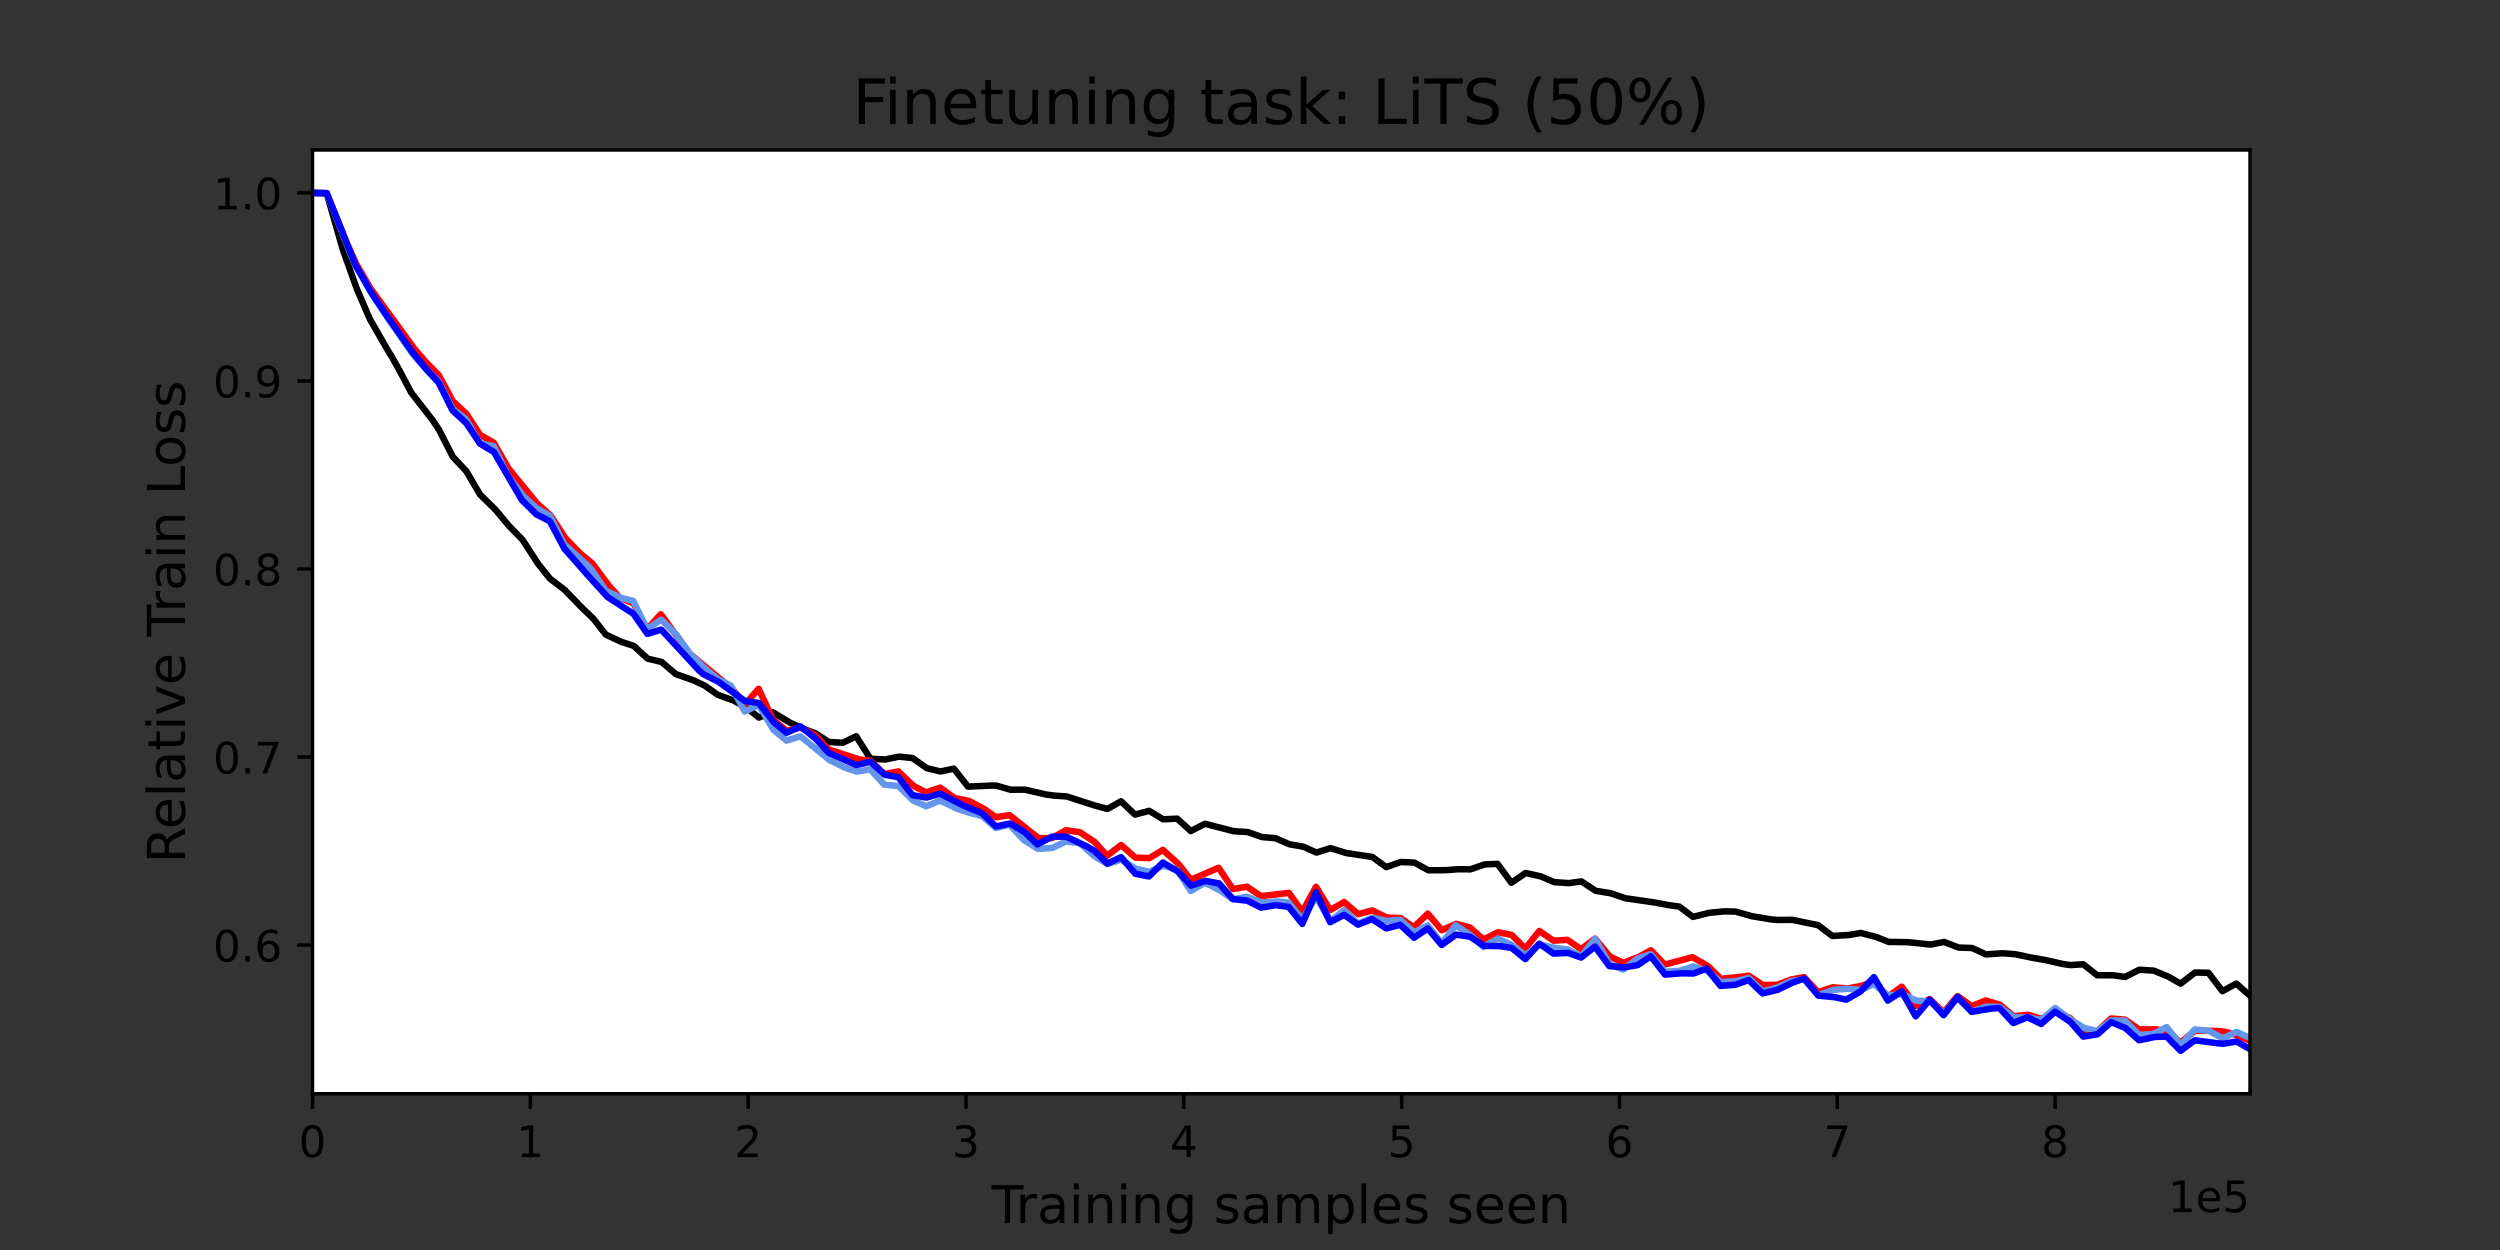 <?xml version="1.0" encoding="utf-8" standalone="no"?>
<!DOCTYPE svg PUBLIC "-//W3C//DTD SVG 1.1//EN"
  "http://www.w3.org/Graphics/SVG/1.1/DTD/svg11.dtd">
<!-- Created with matplotlib (https://matplotlib.org/) -->
<svg height="288pt" version="1.1" viewBox="0 0 576 288" width="576pt" xmlns="http://www.w3.org/2000/svg" xmlns:xlink="http://www.w3.org/1999/xlink">
 <rect x="0" y="0" width="576" height="288" fill="#333333" stroke="none"/>
 <defs>
  <style type="text/css">*{stroke-linecap:butt;stroke-linejoin:round;}</style>
 </defs>
 <g id="figure_1">
  <g id="patch_1">
   <path d="M 0 288 
L 576 288 
L 576 0 
L 0 0 
z
" style="fill:none;"/>
  </g>
  <g id="axes_1">
   <g id="patch_2">
    <path d="M 72 252 
L 518.4 252 
L 518.4 34.56 
L 72 34.56 
z
" style="fill:#ffffff;"/>
   </g>
   <g id="matplotlib.axis_1">
    <g id="xtick_1">
     <g id="line2d_1">
      <defs>
       <path d="M 0 0 
L 0 3.5 
" id="mbb970ca6f3" style="stroke:#000000;stroke-width:0.8;"/>
      </defs>
      <g>
       <use style="stroke:#000000;stroke-width:0.8;" x="72" xlink:href="#mbb970ca6f3" y="252"/>
      </g>
     </g>
     <g id="text_1">
      <!-- 0 -->
      <g transform="translate(68.819 266.598)scale(0.1 -0.1)">
       <defs>
        <path d="M 31.781 66.406 
Q 24.172 66.406 20.328 58.906 
Q 16.5 51.422 16.5 36.375 
Q 16.5 21.391 20.328 13.891 
Q 24.172 6.391 31.781 6.391 
Q 39.453 6.391 43.281 13.891 
Q 47.125 21.391 47.125 36.375 
Q 47.125 51.422 43.281 58.906 
Q 39.453 66.406 31.781 66.406 
z
M 31.781 74.219 
Q 44.047 74.219 50.516 64.516 
Q 56.984 54.828 56.984 36.375 
Q 56.984 17.969 50.516 8.266 
Q 44.047 -1.422 31.781 -1.422 
Q 19.531 -1.422 13.062 8.266 
Q 6.594 17.969 6.594 36.375 
Q 6.594 54.828 13.062 64.516 
Q 19.531 74.219 31.781 74.219 
z
" id="DejaVuSans-48"/>
       </defs>
       <use xlink:href="#DejaVuSans-48"/>
      </g>
     </g>
    </g>
    <g id="xtick_2">
     <g id="line2d_2">
      <g>
       <use style="stroke:#000000;stroke-width:0.8;" x="122.187" xlink:href="#mbb970ca6f3" y="252"/>
      </g>
     </g>
     <g id="text_2">
      <!-- 1 -->
      <g transform="translate(119.006 266.598)scale(0.1 -0.1)">
       <defs>
        <path d="M 12.406 8.297 
L 28.516 8.297 
L 28.516 63.922 
L 10.984 60.406 
L 10.984 69.391 
L 28.422 72.906 
L 38.281 72.906 
L 38.281 8.297 
L 54.391 8.297 
L 54.391 0 
L 12.406 0 
z
" id="DejaVuSans-49"/>
       </defs>
       <use xlink:href="#DejaVuSans-49"/>
      </g>
     </g>
    </g>
    <g id="xtick_3">
     <g id="line2d_3">
      <g>
       <use style="stroke:#000000;stroke-width:0.8;" x="172.374" xlink:href="#mbb970ca6f3" y="252"/>
      </g>
     </g>
     <g id="text_3">
      <!-- 2 -->
      <g transform="translate(169.193 266.598)scale(0.1 -0.1)">
       <defs>
        <path d="M 19.188 8.297 
L 53.609 8.297 
L 53.609 0 
L 7.328 0 
L 7.328 8.297 
Q 12.938 14.109 22.625 23.891 
Q 32.328 33.688 34.812 36.531 
Q 39.547 41.844 41.422 45.531 
Q 43.312 49.219 43.312 52.781 
Q 43.312 58.594 39.234 62.25 
Q 35.156 65.922 28.609 65.922 
Q 23.969 65.922 18.812 64.312 
Q 13.672 62.703 7.812 59.422 
L 7.812 69.391 
Q 13.766 71.781 18.938 73 
Q 24.125 74.219 28.422 74.219 
Q 39.75 74.219 46.484 68.547 
Q 53.219 62.891 53.219 53.422 
Q 53.219 48.922 51.531 44.891 
Q 49.859 40.875 45.406 35.406 
Q 44.188 33.984 37.641 27.219 
Q 31.109 20.453 19.188 8.297 
z
" id="DejaVuSans-50"/>
       </defs>
       <use xlink:href="#DejaVuSans-50"/>
      </g>
     </g>
    </g>
    <g id="xtick_4">
     <g id="line2d_4">
      <g>
       <use style="stroke:#000000;stroke-width:0.8;" x="222.561" xlink:href="#mbb970ca6f3" y="252"/>
      </g>
     </g>
     <g id="text_4">
      <!-- 3 -->
      <g transform="translate(219.38 266.598)scale(0.1 -0.1)">
       <defs>
        <path d="M 40.578 39.312 
Q 47.656 37.797 51.625 33 
Q 55.609 28.219 55.609 21.188 
Q 55.609 10.406 48.188 4.484 
Q 40.766 -1.422 27.094 -1.422 
Q 22.516 -1.422 17.656 -0.516 
Q 12.797 0.391 7.625 2.203 
L 7.625 11.719 
Q 11.719 9.328 16.594 8.109 
Q 21.484 6.891 26.812 6.891 
Q 36.078 6.891 40.938 10.547 
Q 45.797 14.203 45.797 21.188 
Q 45.797 27.641 41.281 31.266 
Q 36.766 34.906 28.719 34.906 
L 20.219 34.906 
L 20.219 43.016 
L 29.109 43.016 
Q 36.375 43.016 40.234 45.922 
Q 44.094 48.828 44.094 54.297 
Q 44.094 59.906 40.109 62.906 
Q 36.141 65.922 28.719 65.922 
Q 24.656 65.922 20.016 65.031 
Q 15.375 64.156 9.812 62.312 
L 9.812 71.094 
Q 15.438 72.656 20.344 73.438 
Q 25.25 74.219 29.594 74.219 
Q 40.828 74.219 47.359 69.109 
Q 53.906 64.016 53.906 55.328 
Q 53.906 49.266 50.438 45.094 
Q 46.969 40.922 40.578 39.312 
z
" id="DejaVuSans-51"/>
       </defs>
       <use xlink:href="#DejaVuSans-51"/>
      </g>
     </g>
    </g>
    <g id="xtick_5">
     <g id="line2d_5">
      <g>
       <use style="stroke:#000000;stroke-width:0.8;" x="272.748" xlink:href="#mbb970ca6f3" y="252"/>
      </g>
     </g>
     <g id="text_5">
      <!-- 4 -->
      <g transform="translate(269.567 266.598)scale(0.1 -0.1)">
       <defs>
        <path d="M 37.797 64.312 
L 12.891 25.391 
L 37.797 25.391 
z
M 35.203 72.906 
L 47.609 72.906 
L 47.609 25.391 
L 58.016 25.391 
L 58.016 17.188 
L 47.609 17.188 
L 47.609 0 
L 37.797 0 
L 37.797 17.188 
L 4.891 17.188 
L 4.891 26.703 
z
" id="DejaVuSans-52"/>
       </defs>
       <use xlink:href="#DejaVuSans-52"/>
      </g>
     </g>
    </g>
    <g id="xtick_6">
     <g id="line2d_6">
      <g>
       <use style="stroke:#000000;stroke-width:0.8;" x="322.935" xlink:href="#mbb970ca6f3" y="252"/>
      </g>
     </g>
     <g id="text_6">
      <!-- 5 -->
      <g transform="translate(319.754 266.598)scale(0.1 -0.1)">
       <defs>
        <path d="M 10.797 72.906 
L 49.516 72.906 
L 49.516 64.594 
L 19.828 64.594 
L 19.828 46.734 
Q 21.969 47.469 24.109 47.828 
Q 26.266 48.188 28.422 48.188 
Q 40.625 48.188 47.75 41.5 
Q 54.891 34.812 54.891 23.391 
Q 54.891 11.625 47.562 5.094 
Q 40.234 -1.422 26.906 -1.422 
Q 22.312 -1.422 17.547 -0.641 
Q 12.797 0.141 7.719 1.703 
L 7.719 11.625 
Q 12.109 9.234 16.797 8.062 
Q 21.484 6.891 26.703 6.891 
Q 35.156 6.891 40.078 11.328 
Q 45.016 15.766 45.016 23.391 
Q 45.016 31 40.078 35.438 
Q 35.156 39.891 26.703 39.891 
Q 22.75 39.891 18.812 39.016 
Q 14.891 38.141 10.797 36.281 
z
" id="DejaVuSans-53"/>
       </defs>
       <use xlink:href="#DejaVuSans-53"/>
      </g>
     </g>
    </g>
    <g id="xtick_7">
     <g id="line2d_7">
      <g>
       <use style="stroke:#000000;stroke-width:0.8;" x="373.122" xlink:href="#mbb970ca6f3" y="252"/>
      </g>
     </g>
     <g id="text_7">
      <!-- 6 -->
      <g transform="translate(369.941 266.598)scale(0.1 -0.1)">
       <defs>
        <path d="M 33.016 40.375 
Q 26.375 40.375 22.484 35.828 
Q 18.609 31.297 18.609 23.391 
Q 18.609 15.531 22.484 10.953 
Q 26.375 6.391 33.016 6.391 
Q 39.656 6.391 43.531 10.953 
Q 47.406 15.531 47.406 23.391 
Q 47.406 31.297 43.531 35.828 
Q 39.656 40.375 33.016 40.375 
z
M 52.594 71.297 
L 52.594 62.312 
Q 48.875 64.062 45.094 64.984 
Q 41.312 65.922 37.594 65.922 
Q 27.828 65.922 22.672 59.328 
Q 17.531 52.734 16.797 39.406 
Q 19.672 43.656 24.016 45.922 
Q 28.375 48.188 33.594 48.188 
Q 44.578 48.188 50.953 41.516 
Q 57.328 34.859 57.328 23.391 
Q 57.328 12.156 50.688 5.359 
Q 44.047 -1.422 33.016 -1.422 
Q 20.359 -1.422 13.672 8.266 
Q 6.984 17.969 6.984 36.375 
Q 6.984 53.656 15.188 63.938 
Q 23.391 74.219 37.203 74.219 
Q 40.922 74.219 44.703 73.484 
Q 48.484 72.75 52.594 71.297 
z
" id="DejaVuSans-54"/>
       </defs>
       <use xlink:href="#DejaVuSans-54"/>
      </g>
     </g>
    </g>
    <g id="xtick_8">
     <g id="line2d_8">
      <g>
       <use style="stroke:#000000;stroke-width:0.8;" x="423.31" xlink:href="#mbb970ca6f3" y="252"/>
      </g>
     </g>
     <g id="text_8">
      <!-- 7 -->
      <g transform="translate(420.128 266.598)scale(0.1 -0.1)">
       <defs>
        <path d="M 8.203 72.906 
L 55.078 72.906 
L 55.078 68.703 
L 28.609 0 
L 18.312 0 
L 43.219 64.594 
L 8.203 64.594 
z
" id="DejaVuSans-55"/>
       </defs>
       <use xlink:href="#DejaVuSans-55"/>
      </g>
     </g>
    </g>
    <g id="xtick_9">
     <g id="line2d_9">
      <g>
       <use style="stroke:#000000;stroke-width:0.8;" x="473.497" xlink:href="#mbb970ca6f3" y="252"/>
      </g>
     </g>
     <g id="text_9">
      <!-- 8 -->
      <g transform="translate(470.315 266.598)scale(0.1 -0.1)">
       <defs>
        <path d="M 31.781 34.625 
Q 24.75 34.625 20.719 30.859 
Q 16.703 27.094 16.703 20.516 
Q 16.703 13.922 20.719 10.156 
Q 24.75 6.391 31.781 6.391 
Q 38.812 6.391 42.859 10.172 
Q 46.922 13.969 46.922 20.516 
Q 46.922 27.094 42.891 30.859 
Q 38.875 34.625 31.781 34.625 
z
M 21.922 38.812 
Q 15.578 40.375 12.031 44.719 
Q 8.5 49.078 8.5 55.328 
Q 8.5 64.062 14.719 69.141 
Q 20.953 74.219 31.781 74.219 
Q 42.672 74.219 48.875 69.141 
Q 55.078 64.062 55.078 55.328 
Q 55.078 49.078 51.531 44.719 
Q 48 40.375 41.703 38.812 
Q 48.828 37.156 52.797 32.312 
Q 56.781 27.484 56.781 20.516 
Q 56.781 9.906 50.312 4.234 
Q 43.844 -1.422 31.781 -1.422 
Q 19.734 -1.422 13.25 4.234 
Q 6.781 9.906 6.781 20.516 
Q 6.781 27.484 10.781 32.312 
Q 14.797 37.156 21.922 38.812 
z
M 18.312 54.391 
Q 18.312 48.734 21.844 45.562 
Q 25.391 42.391 31.781 42.391 
Q 38.141 42.391 41.719 45.562 
Q 45.312 48.734 45.312 54.391 
Q 45.312 60.062 41.719 63.234 
Q 38.141 66.406 31.781 66.406 
Q 25.391 66.406 21.844 63.234 
Q 18.312 60.062 18.312 54.391 
z
" id="DejaVuSans-56"/>
       </defs>
       <use xlink:href="#DejaVuSans-56"/>
      </g>
     </g>
    </g>
    <g id="text_10">
     <!-- Training samples seen -->
     <g transform="translate(228.463 281.796)scale(0.12 -0.12)">
      <defs>
       <path d="M -0.297 72.906 
L 61.375 72.906 
L 61.375 64.594 
L 35.5 64.594 
L 35.5 0 
L 25.594 0 
L 25.594 64.594 
L -0.297 64.594 
z
" id="DejaVuSans-84"/>
       <path d="M 41.109 46.297 
Q 39.594 47.172 37.812 47.578 
Q 36.031 48 33.891 48 
Q 26.266 48 22.188 43.047 
Q 18.109 38.094 18.109 28.812 
L 18.109 0 
L 9.078 0 
L 9.078 54.688 
L 18.109 54.688 
L 18.109 46.188 
Q 20.953 51.172 25.484 53.578 
Q 30.031 56 36.531 56 
Q 37.453 56 38.578 55.875 
Q 39.703 55.766 41.062 55.516 
z
" id="DejaVuSans-114"/>
       <path d="M 34.281 27.484 
Q 23.391 27.484 19.188 25 
Q 14.984 22.516 14.984 16.5 
Q 14.984 11.719 18.141 8.906 
Q 21.297 6.109 26.703 6.109 
Q 34.188 6.109 38.703 11.406 
Q 43.219 16.703 43.219 25.484 
L 43.219 27.484 
z
M 52.203 31.203 
L 52.203 0 
L 43.219 0 
L 43.219 8.297 
Q 40.141 3.328 35.547 0.953 
Q 30.953 -1.422 24.312 -1.422 
Q 15.922 -1.422 10.953 3.297 
Q 6 8.016 6 15.922 
Q 6 25.141 12.172 29.828 
Q 18.359 34.516 30.609 34.516 
L 43.219 34.516 
L 43.219 35.406 
Q 43.219 41.609 39.141 45 
Q 35.062 48.391 27.688 48.391 
Q 23 48.391 18.547 47.266 
Q 14.109 46.141 10.016 43.891 
L 10.016 52.203 
Q 14.938 54.109 19.578 55.047 
Q 24.219 56 28.609 56 
Q 40.484 56 46.344 49.844 
Q 52.203 43.703 52.203 31.203 
z
" id="DejaVuSans-97"/>
       <path d="M 9.422 54.688 
L 18.406 54.688 
L 18.406 0 
L 9.422 0 
z
M 9.422 75.984 
L 18.406 75.984 
L 18.406 64.594 
L 9.422 64.594 
z
" id="DejaVuSans-105"/>
       <path d="M 54.891 33.016 
L 54.891 0 
L 45.906 0 
L 45.906 32.719 
Q 45.906 40.484 42.875 44.328 
Q 39.844 48.188 33.797 48.188 
Q 26.516 48.188 22.312 43.547 
Q 18.109 38.922 18.109 30.906 
L 18.109 0 
L 9.078 0 
L 9.078 54.688 
L 18.109 54.688 
L 18.109 46.188 
Q 21.344 51.125 25.703 53.562 
Q 30.078 56 35.797 56 
Q 45.219 56 50.047 50.172 
Q 54.891 44.344 54.891 33.016 
z
" id="DejaVuSans-110"/>
       <path d="M 45.406 27.984 
Q 45.406 37.75 41.375 43.109 
Q 37.359 48.484 30.078 48.484 
Q 22.859 48.484 18.828 43.109 
Q 14.797 37.75 14.797 27.984 
Q 14.797 18.266 18.828 12.891 
Q 22.859 7.516 30.078 7.516 
Q 37.359 7.516 41.375 12.891 
Q 45.406 18.266 45.406 27.984 
z
M 54.391 6.781 
Q 54.391 -7.172 48.188 -13.984 
Q 42 -20.797 29.203 -20.797 
Q 24.469 -20.797 20.266 -20.094 
Q 16.062 -19.391 12.109 -17.922 
L 12.109 -9.188 
Q 16.062 -11.328 19.922 -12.344 
Q 23.781 -13.375 27.781 -13.375 
Q 36.625 -13.375 41.016 -8.766 
Q 45.406 -4.156 45.406 5.172 
L 45.406 9.625 
Q 42.625 4.781 38.281 2.391 
Q 33.938 0 27.875 0 
Q 17.828 0 11.672 7.656 
Q 5.516 15.328 5.516 27.984 
Q 5.516 40.672 11.672 48.328 
Q 17.828 56 27.875 56 
Q 33.938 56 38.281 53.609 
Q 42.625 51.219 45.406 46.391 
L 45.406 54.688 
L 54.391 54.688 
z
" id="DejaVuSans-103"/>
       <path id="DejaVuSans-32"/>
       <path d="M 44.281 53.078 
L 44.281 44.578 
Q 40.484 46.531 36.375 47.5 
Q 32.281 48.484 27.875 48.484 
Q 21.188 48.484 17.844 46.438 
Q 14.5 44.391 14.5 40.281 
Q 14.5 37.156 16.891 35.375 
Q 19.281 33.594 26.516 31.984 
L 29.594 31.297 
Q 39.156 29.25 43.188 25.516 
Q 47.219 21.781 47.219 15.094 
Q 47.219 7.469 41.188 3.016 
Q 35.156 -1.422 24.609 -1.422 
Q 20.219 -1.422 15.453 -0.562 
Q 10.688 0.297 5.422 2 
L 5.422 11.281 
Q 10.406 8.688 15.234 7.391 
Q 20.062 6.109 24.812 6.109 
Q 31.156 6.109 34.562 8.281 
Q 37.984 10.453 37.984 14.406 
Q 37.984 18.062 35.516 20.016 
Q 33.062 21.969 24.703 23.781 
L 21.578 24.516 
Q 13.234 26.266 9.516 29.906 
Q 5.812 33.547 5.812 39.891 
Q 5.812 47.609 11.281 51.797 
Q 16.75 56 26.812 56 
Q 31.781 56 36.172 55.266 
Q 40.578 54.547 44.281 53.078 
z
" id="DejaVuSans-115"/>
       <path d="M 52 44.188 
Q 55.375 50.25 60.062 53.125 
Q 64.75 56 71.094 56 
Q 79.641 56 84.281 50.016 
Q 88.922 44.047 88.922 33.016 
L 88.922 0 
L 79.891 0 
L 79.891 32.719 
Q 79.891 40.578 77.094 44.375 
Q 74.312 48.188 68.609 48.188 
Q 61.625 48.188 57.562 43.547 
Q 53.516 38.922 53.516 30.906 
L 53.516 0 
L 44.484 0 
L 44.484 32.719 
Q 44.484 40.625 41.703 44.406 
Q 38.922 48.188 33.109 48.188 
Q 26.219 48.188 22.156 43.531 
Q 18.109 38.875 18.109 30.906 
L 18.109 0 
L 9.078 0 
L 9.078 54.688 
L 18.109 54.688 
L 18.109 46.188 
Q 21.188 51.219 25.484 53.609 
Q 29.781 56 35.688 56 
Q 41.656 56 45.828 52.969 
Q 50 49.953 52 44.188 
z
" id="DejaVuSans-109"/>
       <path d="M 18.109 8.203 
L 18.109 -20.797 
L 9.078 -20.797 
L 9.078 54.688 
L 18.109 54.688 
L 18.109 46.391 
Q 20.953 51.266 25.266 53.625 
Q 29.594 56 35.594 56 
Q 45.562 56 51.781 48.094 
Q 58.016 40.188 58.016 27.297 
Q 58.016 14.406 51.781 6.484 
Q 45.562 -1.422 35.594 -1.422 
Q 29.594 -1.422 25.266 0.953 
Q 20.953 3.328 18.109 8.203 
z
M 48.688 27.297 
Q 48.688 37.203 44.609 42.844 
Q 40.531 48.484 33.406 48.484 
Q 26.266 48.484 22.188 42.844 
Q 18.109 37.203 18.109 27.297 
Q 18.109 17.391 22.188 11.75 
Q 26.266 6.109 33.406 6.109 
Q 40.531 6.109 44.609 11.75 
Q 48.688 17.391 48.688 27.297 
z
" id="DejaVuSans-112"/>
       <path d="M 9.422 75.984 
L 18.406 75.984 
L 18.406 0 
L 9.422 0 
z
" id="DejaVuSans-108"/>
       <path d="M 56.203 29.594 
L 56.203 25.203 
L 14.891 25.203 
Q 15.484 15.922 20.484 11.062 
Q 25.484 6.203 34.422 6.203 
Q 39.594 6.203 44.453 7.469 
Q 49.312 8.734 54.109 11.281 
L 54.109 2.781 
Q 49.266 0.734 44.188 -0.344 
Q 39.109 -1.422 33.891 -1.422 
Q 20.797 -1.422 13.156 6.188 
Q 5.516 13.812 5.516 26.812 
Q 5.516 40.234 12.766 48.109 
Q 20.016 56 32.328 56 
Q 43.359 56 49.781 48.891 
Q 56.203 41.797 56.203 29.594 
z
M 47.219 32.234 
Q 47.125 39.594 43.094 43.984 
Q 39.062 48.391 32.422 48.391 
Q 24.906 48.391 20.391 44.141 
Q 15.875 39.891 15.188 32.172 
z
" id="DejaVuSans-101"/>
      </defs>
      <use xlink:href="#DejaVuSans-84"/>
      <use x="46.334" xlink:href="#DejaVuSans-114"/>
      <use x="87.447" xlink:href="#DejaVuSans-97"/>
      <use x="148.727" xlink:href="#DejaVuSans-105"/>
      <use x="176.51" xlink:href="#DejaVuSans-110"/>
      <use x="239.889" xlink:href="#DejaVuSans-105"/>
      <use x="267.672" xlink:href="#DejaVuSans-110"/>
      <use x="331.051" xlink:href="#DejaVuSans-103"/>
      <use x="394.527" xlink:href="#DejaVuSans-32"/>
      <use x="426.314" xlink:href="#DejaVuSans-115"/>
      <use x="478.414" xlink:href="#DejaVuSans-97"/>
      <use x="539.693" xlink:href="#DejaVuSans-109"/>
      <use x="637.105" xlink:href="#DejaVuSans-112"/>
      <use x="700.582" xlink:href="#DejaVuSans-108"/>
      <use x="728.365" xlink:href="#DejaVuSans-101"/>
      <use x="789.889" xlink:href="#DejaVuSans-115"/>
      <use x="841.988" xlink:href="#DejaVuSans-32"/>
      <use x="873.775" xlink:href="#DejaVuSans-115"/>
      <use x="925.875" xlink:href="#DejaVuSans-101"/>
      <use x="987.398" xlink:href="#DejaVuSans-101"/>
      <use x="1048.922" xlink:href="#DejaVuSans-110"/>
     </g>
    </g>
    <g id="text_11">
     <!-- 1e5 -->
     <g transform="translate(499.522 279.277)scale(0.1 -0.1)">
      <use xlink:href="#DejaVuSans-49"/>
      <use x="63.623" xlink:href="#DejaVuSans-101"/>
      <use x="125.146" xlink:href="#DejaVuSans-53"/>
     </g>
    </g>
   </g>
   <g id="matplotlib.axis_2">
    <g id="ytick_1">
     <g id="line2d_10">
      <defs>
       <path d="M 0 0 
L -3.5 0 
" id="m4c6883769a" style="stroke:#000000;stroke-width:0.8;"/>
      </defs>
      <g>
       <use style="stroke:#000000;stroke-width:0.8;" x="72" xlink:href="#m4c6883769a" y="217.741"/>
      </g>
     </g>
     <g id="text_12">
      <!-- 0.6 -->
      <g transform="translate(49.097 221.54)scale(0.1 -0.1)">
       <defs>
        <path d="M 10.688 12.406 
L 21 12.406 
L 21 0 
L 10.688 0 
z
" id="DejaVuSans-46"/>
       </defs>
       <use xlink:href="#DejaVuSans-48"/>
       <use x="63.623" xlink:href="#DejaVuSans-46"/>
       <use x="95.41" xlink:href="#DejaVuSans-54"/>
      </g>
     </g>
    </g>
    <g id="ytick_2">
     <g id="line2d_11">
      <g>
       <use style="stroke:#000000;stroke-width:0.8;" x="72" xlink:href="#m4c6883769a" y="174.417"/>
      </g>
     </g>
     <g id="text_13">
      <!-- 0.7 -->
      <g transform="translate(49.097 178.216)scale(0.1 -0.1)">
       <use xlink:href="#DejaVuSans-48"/>
       <use x="63.623" xlink:href="#DejaVuSans-46"/>
       <use x="95.41" xlink:href="#DejaVuSans-55"/>
      </g>
     </g>
    </g>
    <g id="ytick_3">
     <g id="line2d_12">
      <g>
       <use style="stroke:#000000;stroke-width:0.8;" x="72" xlink:href="#m4c6883769a" y="131.092"/>
      </g>
     </g>
     <g id="text_14">
      <!-- 0.8 -->
      <g transform="translate(49.097 134.892)scale(0.1 -0.1)">
       <use xlink:href="#DejaVuSans-48"/>
       <use x="63.623" xlink:href="#DejaVuSans-46"/>
       <use x="95.41" xlink:href="#DejaVuSans-56"/>
      </g>
     </g>
    </g>
    <g id="ytick_4">
     <g id="line2d_13">
      <g>
       <use style="stroke:#000000;stroke-width:0.8;" x="72" xlink:href="#m4c6883769a" y="87.768"/>
      </g>
     </g>
     <g id="text_15">
      <!-- 0.9 -->
      <g transform="translate(49.097 91.567)scale(0.1 -0.1)">
       <defs>
        <path d="M 10.984 1.516 
L 10.984 10.5 
Q 14.703 8.734 18.5 7.812 
Q 22.312 6.891 25.984 6.891 
Q 35.75 6.891 40.891 13.453 
Q 46.047 20.016 46.781 33.406 
Q 43.953 29.203 39.594 26.953 
Q 35.25 24.703 29.984 24.703 
Q 19.047 24.703 12.672 31.312 
Q 6.297 37.938 6.297 49.422 
Q 6.297 60.641 12.938 67.422 
Q 19.578 74.219 30.609 74.219 
Q 43.266 74.219 49.922 64.516 
Q 56.594 54.828 56.594 36.375 
Q 56.594 19.141 48.406 8.859 
Q 40.234 -1.422 26.422 -1.422 
Q 22.703 -1.422 18.891 -0.688 
Q 15.094 0.047 10.984 1.516 
z
M 30.609 32.422 
Q 37.25 32.422 41.125 36.953 
Q 45.016 41.5 45.016 49.422 
Q 45.016 57.281 41.125 61.844 
Q 37.25 66.406 30.609 66.406 
Q 23.969 66.406 20.094 61.844 
Q 16.219 57.281 16.219 49.422 
Q 16.219 41.5 20.094 36.953 
Q 23.969 32.422 30.609 32.422 
z
" id="DejaVuSans-57"/>
       </defs>
       <use xlink:href="#DejaVuSans-48"/>
       <use x="63.623" xlink:href="#DejaVuSans-46"/>
       <use x="95.41" xlink:href="#DejaVuSans-57"/>
      </g>
     </g>
    </g>
    <g id="ytick_5">
     <g id="line2d_14">
      <g>
       <use style="stroke:#000000;stroke-width:0.8;" x="72" xlink:href="#m4c6883769a" y="44.444"/>
      </g>
     </g>
     <g id="text_16">
      <!-- 1.0 -->
      <g transform="translate(49.097 48.243)scale(0.1 -0.1)">
       <use xlink:href="#DejaVuSans-49"/>
       <use x="63.623" xlink:href="#DejaVuSans-46"/>
       <use x="95.41" xlink:href="#DejaVuSans-48"/>
      </g>
     </g>
    </g>
    <g id="text_17">
     <!-- Relative Train Loss -->
     <g transform="translate(42.601 198.844)rotate(-90)scale(0.12 -0.12)">
      <defs>
       <path d="M 44.391 34.188 
Q 47.562 33.109 50.562 29.594 
Q 53.562 26.078 56.594 19.922 
L 66.609 0 
L 56 0 
L 46.688 18.703 
Q 43.062 26.031 39.672 28.422 
Q 36.281 30.812 30.422 30.812 
L 19.672 30.812 
L 19.672 0 
L 9.812 0 
L 9.812 72.906 
L 32.078 72.906 
Q 44.578 72.906 50.734 67.672 
Q 56.891 62.453 56.891 51.906 
Q 56.891 45.016 53.688 40.469 
Q 50.484 35.938 44.391 34.188 
z
M 19.672 64.797 
L 19.672 38.922 
L 32.078 38.922 
Q 39.203 38.922 42.844 42.219 
Q 46.484 45.516 46.484 51.906 
Q 46.484 58.297 42.844 61.547 
Q 39.203 64.797 32.078 64.797 
z
" id="DejaVuSans-82"/>
       <path d="M 18.312 70.219 
L 18.312 54.688 
L 36.812 54.688 
L 36.812 47.703 
L 18.312 47.703 
L 18.312 18.016 
Q 18.312 11.328 20.141 9.422 
Q 21.969 7.516 27.594 7.516 
L 36.812 7.516 
L 36.812 0 
L 27.594 0 
Q 17.188 0 13.234 3.875 
Q 9.281 7.766 9.281 18.016 
L 9.281 47.703 
L 2.688 47.703 
L 2.688 54.688 
L 9.281 54.688 
L 9.281 70.219 
z
" id="DejaVuSans-116"/>
       <path d="M 2.984 54.688 
L 12.5 54.688 
L 29.594 8.797 
L 46.688 54.688 
L 56.203 54.688 
L 35.688 0 
L 23.484 0 
z
" id="DejaVuSans-118"/>
       <path d="M 9.812 72.906 
L 19.672 72.906 
L 19.672 8.297 
L 55.172 8.297 
L 55.172 0 
L 9.812 0 
z
" id="DejaVuSans-76"/>
       <path d="M 30.609 48.391 
Q 23.391 48.391 19.188 42.75 
Q 14.984 37.109 14.984 27.297 
Q 14.984 17.484 19.156 11.844 
Q 23.344 6.203 30.609 6.203 
Q 37.797 6.203 41.984 11.859 
Q 46.188 17.531 46.188 27.297 
Q 46.188 37.016 41.984 42.703 
Q 37.797 48.391 30.609 48.391 
z
M 30.609 56 
Q 42.328 56 49.016 48.375 
Q 55.719 40.766 55.719 27.297 
Q 55.719 13.875 49.016 6.219 
Q 42.328 -1.422 30.609 -1.422 
Q 18.844 -1.422 12.172 6.219 
Q 5.516 13.875 5.516 27.297 
Q 5.516 40.766 12.172 48.375 
Q 18.844 56 30.609 56 
z
" id="DejaVuSans-111"/>
      </defs>
      <use xlink:href="#DejaVuSans-82"/>
      <use x="64.982" xlink:href="#DejaVuSans-101"/>
      <use x="126.506" xlink:href="#DejaVuSans-108"/>
      <use x="154.289" xlink:href="#DejaVuSans-97"/>
      <use x="215.568" xlink:href="#DejaVuSans-116"/>
      <use x="254.777" xlink:href="#DejaVuSans-105"/>
      <use x="282.561" xlink:href="#DejaVuSans-118"/>
      <use x="341.74" xlink:href="#DejaVuSans-101"/>
      <use x="403.264" xlink:href="#DejaVuSans-32"/>
      <use x="435.051" xlink:href="#DejaVuSans-84"/>
      <use x="481.385" xlink:href="#DejaVuSans-114"/>
      <use x="522.498" xlink:href="#DejaVuSans-97"/>
      <use x="583.777" xlink:href="#DejaVuSans-105"/>
      <use x="611.561" xlink:href="#DejaVuSans-110"/>
      <use x="674.939" xlink:href="#DejaVuSans-32"/>
      <use x="706.727" xlink:href="#DejaVuSans-76"/>
      <use x="760.689" xlink:href="#DejaVuSans-111"/>
      <use x="821.871" xlink:href="#DejaVuSans-115"/>
      <use x="873.971" xlink:href="#DejaVuSans-115"/>
     </g>
    </g>
   </g>
   <g id="line2d_15">
    <path clip-path="url(#p0208fa6619)" d="M 72.064 44.444 
L 75.276 44.527 
L 79.002 57.566 
L 82.278 66.712 
L 85.233 73.552 
L 89.794 81.469 
L 90.051 81.793 
L 91.978 85.235 
L 94.741 90.457 
L 99.623 96.739 
L 101.165 99.049 
L 104.312 105.222 
L 107.46 108.595 
L 110.608 113.958 
L 114.141 117.416 
L 117.289 121.192 
L 120.372 124.341 
L 124.034 129.979 
L 126.732 133.335 
L 130.137 135.941 
L 133.927 139.874 
L 136.689 142.526 
L 139.58 146.218 
L 143.177 147.898 
L 146.004 148.819 
L 149.216 151.753 
L 152.428 152.51 
L 155.704 155.308 
L 159.751 156.733 
L 162.385 157.981 
L 165.404 160.103 
L 168.937 161.368 
L 171.957 162.979 
L 174.847 165.325 
L 177.995 164.077 
L 181.914 166.435 
L 184.997 167.896 
L 187.888 168.955 
L 190.971 170.958 
L 194.183 171.135 
L 197.267 169.638 
L 200.543 174.823 
L 203.948 174.976 
L 207.16 174.329 
L 210.243 174.658 
L 213.52 176.977 
L 216.667 177.75 
L 219.751 177.098 
L 223.027 181.238 
L 228.744 180.981 
L 229.579 181.014 
L 232.856 181.957 
L 236.132 181.931 
L 241.014 183.056 
L 242.813 183.302 
L 245.768 183.503 
L 252.256 185.593 
L 255.147 186.378 
L 258.294 184.615 
L 261.506 187.675 
L 264.783 186.821 
L 267.995 188.768 
L 271.207 188.616 
L 274.354 191.468 
L 277.631 189.801 
L 284.247 191.51 
L 287.459 191.707 
L 290.735 192.857 
L 293.819 193.115 
L 297.095 194.519 
L 300.307 195.087 
L 303.326 196.433 
L 306.538 195.411 
L 310.2 196.549 
L 316.174 197.44 
L 319.386 199.778 
L 322.727 198.611 
L 325.874 198.74 
L 329.086 200.508 
L 332.941 200.497 
L 336.024 200.272 
L 338.786 200.295 
L 342.063 199.16 
L 345.018 199.036 
L 348.23 203.382 
L 351.506 201.147 
L 354.975 201.911 
L 358.058 203.236 
L 361.463 203.47 
L 364.354 203.078 
L 367.63 205.236 
L 371.099 205.808 
L 374.439 206.947 
L 378.551 207.548 
L 381.185 207.924 
L 384.396 208.532 
L 386.902 208.873 
L 390.05 211.251 
L 393.775 210.315 
L 397.373 209.972 
L 399.878 210.029 
L 403.604 211.089 
L 408.101 211.838 
L 409.771 211.964 
L 412.919 211.932 
L 418.893 213.157 
L 422.169 215.646 
L 425.895 215.43 
L 428.722 214.956 
L 432.319 215.894 
L 435.146 217.018 
L 439.514 217.074 
L 442.662 217.397 
L 444.782 217.627 
L 447.929 217.029 
L 451.27 218.317 
L 454.353 218.416 
L 457.565 219.894 
L 461.42 219.631 
L 464.31 219.85 
L 467.972 220.628 
L 471.184 221.178 
L 475.231 222.098 
L 477.03 222.356 
L 479.985 222.173 
L 483.197 224.699 
L 486.858 224.705 
L 489.621 225.089 
L 492.897 223.428 
L 496.237 223.635 
L 499.642 225.041 
L 502.404 226.635 
L 505.745 224.069 
L 508.828 224.126 
L 512.04 228.362 
L 515.252 226.618 
L 518.4 229.415 
L 518.4 229.415 
" style="fill:none;stroke:#000000;stroke-linecap:square;stroke-width:1.5;"/>
   </g>
   <g id="line2d_16">
    <path clip-path="url(#p0208fa6619)" d="M 72.064 44.444 
L 75.276 44.502 
L 79.966 56.119 
L 82.086 60.835 
L 85.362 66.469 
L 95.64 80.561 
L 98.338 83.651 
L 101.1 86.447 
L 104.312 92.419 
L 107.46 95.349 
L 110.608 100.187 
L 113.756 101.995 
L 117.096 107.834 
L 121.721 113.533 
L 123.713 115.962 
L 126.86 118.788 
L 130.201 123.905 
L 133.477 127.335 
L 136.496 129.828 
L 140.222 134.87 
L 142.792 137.723 
L 145.94 139 
L 149.087 144.98 
L 152.235 141.52 
L 152.299 141.61 
L 152.556 141.883 
L 158.723 150.452 
L 163.027 154.063 
L 168.745 158.724 
L 171.571 162.344 
L 174.783 158.701 
L 178.124 165.832 
L 181.271 168.389 
L 184.483 167.602 
L 187.76 169.304 
L 190.907 172.667 
L 198.038 174.987 
L 200.543 175.253 
L 203.755 178.338 
L 206.967 177.727 
L 210.436 181.041 
L 213.391 182.585 
L 216.603 181.466 
L 219.943 183.876 
L 223.22 184.525 
L 226.753 186.377 
L 229.451 188.291 
L 232.599 187.806 
L 239.28 193.106 
L 242.363 193.107 
L 245.575 191.288 
L 248.787 191.737 
L 252.192 193.981 
L 255.082 197.16 
L 258.294 194.695 
L 261.571 197.581 
L 264.783 197.731 
L 267.93 195.816 
L 271.528 199.073 
L 274.354 202.705 
L 280.136 200.199 
L 280.778 199.947 
L 284.054 204.844 
L 287.266 204.285 
L 290.543 206.472 
L 296.967 205.721 
L 300.05 210.093 
L 303.198 204.329 
L 303.262 204.415 
L 306.474 209.677 
L 309.686 207.833 
L 312.898 210.612 
L 316.174 209.775 
L 319.515 211.399 
L 322.662 211.523 
L 325.746 213.614 
L 328.958 210.509 
L 332.17 214.302 
L 335.51 212.856 
L 338.658 213.694 
L 341.806 216.461 
L 345.146 214.785 
L 348.294 215.423 
L 351.442 218.534 
L 354.654 214.499 
L 357.93 216.734 
L 361.142 216.538 
L 364.29 218.696 
L 367.502 216.258 
L 370.906 220.361 
L 373.99 221.832 
L 377.716 220.399 
L 380.349 218.937 
L 383.561 222.24 
L 389.921 220.546 
L 390.307 220.734 
L 393.518 222.583 
L 396.474 225.514 
L 400.713 225.1 
L 402.897 224.806 
L 406.174 226.956 
L 409.45 226.892 
L 412.855 225.634 
L 415.681 225.147 
L 418.893 228.606 
L 422.234 227.474 
L 425.702 227.74 
L 428.914 227.149 
L 431.741 226.113 
L 434.953 229.658 
L 438.165 227.328 
L 441.441 231.782 
L 444.589 230.185 
L 447.801 233.251 
L 451.013 229.497 
L 454.289 231.81 
L 457.501 230.501 
L 460.777 231.489 
L 463.925 234.146 
L 467.265 233.806 
L 470.349 234.736 
L 473.561 233.116 
L 476.901 234.517 
L 479.985 237.567 
L 483.197 237.617 
L 486.409 234.652 
L 489.621 234.934 
L 492.833 237.173 
L 496.687 237.16 
L 499.257 237.534 
L 502.404 240.199 
L 505.745 237.477 
L 511.077 237.55 
L 512.554 237.714 
L 515.702 238.566 
L 518.4 239.824 
L 518.4 239.824 
" style="fill:none;stroke:#ff0000;stroke-linecap:square;stroke-width:1.5;"/>
   </g>
   <g id="line2d_17">
    <path clip-path="url(#p0208fa6619)" d="M 72.064 44.444 
L 75.276 44.504 
L 80.801 58.631 
L 82.021 61.383 
L 85.876 67.997 
L 89.794 73.999 
L 90.051 74.285 
L 95.062 81.542 
L 98.274 85.167 
L 101.036 87.821 
L 104.248 94.193 
L 107.396 96.618 
L 110.544 102.133 
L 113.756 102.831 
L 117.096 109.772 
L 120.629 114.333 
L 123.649 117.118 
L 126.668 118.815 
L 129.944 125.338 
L 135.726 130.632 
L 136.432 131.432 
L 139.58 136.111 
L 143.049 137.751 
L 145.875 138.445 
L 149.087 144.965 
L 152.299 142.779 
L 152.685 143.084 
L 155.768 146.156 
L 159.109 150.788 
L 162.642 154.182 
L 165.468 156.517 
L 168.359 157.927 
L 171.571 163.928 
L 174.783 162.421 
L 178.188 168.135 
L 181.207 170.636 
L 184.419 169.639 
L 191.164 175.138 
L 194.762 176.91 
L 197.395 177.77 
L 200.479 177.243 
L 203.755 180.79 
L 206.967 181.094 
L 210.372 184.431 
L 213.391 185.76 
L 216.603 184.452 
L 220.457 186.312 
L 223.734 187.372 
L 224.826 187.608 
L 226.303 188.045 
L 229.451 190.771 
L 232.599 190.007 
L 235.939 193.583 
L 239.151 195.565 
L 242.427 195.374 
L 245.575 193.885 
L 248.723 194.238 
L 252.127 197.242 
L 255.147 199.067 
L 258.294 198.052 
L 261.699 200.171 
L 264.783 200.861 
L 267.995 199.432 
L 271.207 200.423 
L 274.354 205.284 
L 277.631 203.38 
L 281.164 205.17 
L 284.054 207.209 
L 287.331 206.604 
L 290.607 207.919 
L 294.269 207.698 
L 296.902 207.964 
L 300.05 211.896 
L 303.198 206.572 
L 303.262 206.665 
L 306.474 212.243 
L 309.686 209.721 
L 312.898 212.831 
L 316.174 211.444 
L 319.579 212.19 
L 322.598 211.901 
L 325.81 214.817 
L 328.958 213.219 
L 332.17 217.418 
L 335.382 213.158 
L 338.979 215.614 
L 341.806 218.191 
L 345.082 216.248 
L 348.422 217.75 
L 351.442 220.104 
L 354.718 217.615 
L 358.444 218.429 
L 361.27 218.778 
L 364.29 220.366 
L 367.502 216.298 
L 370.842 222.122 
L 373.925 223.381 
L 377.266 220.846 
L 380.349 219.86 
L 383.626 223.906 
L 387.095 223.662 
L 390.114 222.671 
L 393.262 223.603 
L 396.474 226.288 
L 400.007 226.048 
L 402.897 225.332 
L 406.109 228.44 
L 409.578 227.489 
L 412.662 226.022 
L 415.681 225.617 
L 418.893 229.325 
L 422.362 228.068 
L 425.702 227.809 
L 428.657 228.082 
L 431.741 226.742 
L 435.017 229.344 
L 438.293 229.048 
L 441.57 230.557 
L 444.653 230.7 
L 447.801 233.555 
L 451.013 229.906 
L 454.225 233.086 
L 457.629 231.94 
L 460.713 231.992 
L 463.925 234.37 
L 467.522 234.454 
L 470.285 235.016 
L 473.497 232.246 
L 477.415 235.145 
L 480.178 236.837 
L 483.197 237.579 
L 486.473 235.106 
L 489.556 235.143 
L 492.833 238.43 
L 496.109 238.237 
L 499.192 236.647 
L 502.404 240.72 
L 505.681 237.174 
L 508.957 237.499 
L 512.105 239.241 
L 515.317 237.747 
L 518.4 239.179 
L 518.4 239.179 
" style="fill:none;stroke:#6495ed;stroke-linecap:square;stroke-width:1.5;"/>
   </g>
   <g id="line2d_18">
    <path clip-path="url(#p0208fa6619)" d="M 72.064 44.444 
L 75.276 44.502 
L 81.893 61.04 
L 85.683 67.639 
L 89.345 73.066 
L 93.456 78.951 
L 95.255 81.471 
L 98.402 85.268 
L 101.1 88.201 
L 104.248 94.549 
L 107.46 97.539 
L 110.608 102.225 
L 113.82 104.179 
L 120.244 115.225 
L 123.584 118.524 
L 126.668 120.075 
L 130.072 126.462 
L 135.918 133.094 
L 140.03 137.596 
L 145.94 141.415 
L 149.152 146.047 
L 152.299 145.066 
L 152.621 145.349 
L 161.036 154.465 
L 162.064 155.334 
L 165.533 157.097 
L 171.7 161.551 
L 174.783 161.94 
L 178.316 166.425 
L 181.207 168.836 
L 184.419 167.367 
L 187.952 170.216 
L 190.907 173.433 
L 197.267 176.266 
L 200.543 175.505 
L 203.819 178.507 
L 206.967 179.073 
L 210.243 183.206 
L 213.455 183.764 
L 216.603 182.865 
L 221.806 185.507 
L 223.926 186.391 
L 226.303 187.386 
L 229.451 190.408 
L 232.663 189.749 
L 233.177 189.999 
L 236.068 191.725 
L 239.023 194.559 
L 242.363 192.777 
L 245.639 192.764 
L 250.393 195.015 
L 252.127 196.012 
L 255.147 198.967 
L 258.294 197.483 
L 261.571 201.304 
L 264.718 201.938 
L 267.93 198.728 
L 271.399 200.78 
L 274.419 204.051 
L 277.695 202.962 
L 280.842 203.524 
L 284.054 207.139 
L 287.395 207.527 
L 290.543 209.121 
L 293.947 208.557 
L 296.902 208.944 
L 300.05 212.858 
L 303.198 205.605 
L 303.262 205.715 
L 306.474 212.466 
L 309.686 210.788 
L 312.898 213.035 
L 316.11 211.767 
L 319.386 213.902 
L 322.598 213.08 
L 325.81 216.057 
L 328.958 213.931 
L 332.17 217.722 
L 335.446 215.339 
L 338.722 215.823 
L 341.87 217.908 
L 345.789 218.005 
L 348.294 218.421 
L 351.442 220.965 
L 354.654 217.423 
L 357.93 219.71 
L 361.27 219.553 
L 364.29 220.621 
L 367.502 218.096 
L 370.778 222.582 
L 374.247 222.893 
L 377.33 222.355 
L 380.349 220.333 
L 383.626 224.545 
L 387.352 224.251 
L 390.178 224.296 
L 393.197 223.153 
L 396.409 227.153 
L 399.878 226.88 
L 402.897 225.806 
L 406.109 228.885 
L 409.578 228.049 
L 413.047 226.381 
L 415.681 225.45 
L 418.957 229.392 
L 422.747 229.76 
L 425.381 230.317 
L 428.657 228.437 
L 431.741 225.135 
L 434.953 230.526 
L 438.165 228.421 
L 441.377 234.163 
L 444.589 230.351 
L 447.801 233.895 
L 451.013 229.698 
L 454.289 233.134 
L 458.465 232.42 
L 460.649 232.239 
L 463.861 235.705 
L 467.137 234.382 
L 470.285 235.915 
L 473.497 233.109 
L 476.966 235.405 
L 479.985 238.828 
L 483.261 238.299 
L 486.409 235.499 
L 489.685 236.864 
L 492.833 239.67 
L 496.494 238.908 
L 499.192 238.838 
L 502.404 242.116 
L 505.681 239.679 
L 511.205 240.403 
L 512.297 240.479 
L 515.317 239.954 
L 518.4 241.731 
L 518.4 241.731 
" style="fill:none;stroke:#0000ff;stroke-linecap:square;stroke-width:1.5;"/>
   </g>
   <g id="patch_3">
    <path d="M 72 252 
L 72 34.56 
" style="fill:none;stroke:#000000;stroke-linecap:square;stroke-linejoin:miter;stroke-width:0.8;"/>
   </g>
   <g id="patch_4">
    <path d="M 518.4 252 
L 518.4 34.56 
" style="fill:none;stroke:#000000;stroke-linecap:square;stroke-linejoin:miter;stroke-width:0.8;"/>
   </g>
   <g id="patch_5">
    <path d="M 72 252 
L 518.4 252 
" style="fill:none;stroke:#000000;stroke-linecap:square;stroke-linejoin:miter;stroke-width:0.8;"/>
   </g>
   <g id="patch_6">
    <path d="M 72 34.56 
L 518.4 34.56 
" style="fill:none;stroke:#000000;stroke-linecap:square;stroke-linejoin:miter;stroke-width:0.8;"/>
   </g>
   <g id="text_18">
    <!-- Finetuning task: LiTS (50%) -->
    <g transform="translate(196.458 28.56)scale(0.144 -0.144)">
     <defs>
      <path d="M 9.812 72.906 
L 51.703 72.906 
L 51.703 64.594 
L 19.672 64.594 
L 19.672 43.109 
L 48.578 43.109 
L 48.578 34.812 
L 19.672 34.812 
L 19.672 0 
L 9.812 0 
z
" id="DejaVuSans-70"/>
      <path d="M 8.5 21.578 
L 8.5 54.688 
L 17.484 54.688 
L 17.484 21.922 
Q 17.484 14.156 20.5 10.266 
Q 23.531 6.391 29.594 6.391 
Q 36.859 6.391 41.078 11.031 
Q 45.312 15.672 45.312 23.688 
L 45.312 54.688 
L 54.297 54.688 
L 54.297 0 
L 45.312 0 
L 45.312 8.406 
Q 42.047 3.422 37.719 1 
Q 33.406 -1.422 27.688 -1.422 
Q 18.266 -1.422 13.375 4.438 
Q 8.5 10.297 8.5 21.578 
z
M 31.109 56 
z
" id="DejaVuSans-117"/>
      <path d="M 9.078 75.984 
L 18.109 75.984 
L 18.109 31.109 
L 44.922 54.688 
L 56.391 54.688 
L 27.391 29.109 
L 57.625 0 
L 45.906 0 
L 18.109 26.703 
L 18.109 0 
L 9.078 0 
z
" id="DejaVuSans-107"/>
      <path d="M 11.719 12.406 
L 22.016 12.406 
L 22.016 0 
L 11.719 0 
z
M 11.719 51.703 
L 22.016 51.703 
L 22.016 39.312 
L 11.719 39.312 
z
" id="DejaVuSans-58"/>
      <path d="M 53.516 70.516 
L 53.516 60.891 
Q 47.906 63.578 42.922 64.891 
Q 37.938 66.219 33.297 66.219 
Q 25.25 66.219 20.875 63.094 
Q 16.5 59.969 16.5 54.203 
Q 16.5 49.359 19.406 46.891 
Q 22.312 44.438 30.422 42.922 
L 36.375 41.703 
Q 47.406 39.594 52.656 34.297 
Q 57.906 29 57.906 20.125 
Q 57.906 9.516 50.797 4.047 
Q 43.703 -1.422 29.984 -1.422 
Q 24.812 -1.422 18.969 -0.25 
Q 13.141 0.922 6.891 3.219 
L 6.891 13.375 
Q 12.891 10.016 18.656 8.297 
Q 24.422 6.594 29.984 6.594 
Q 38.422 6.594 43.016 9.906 
Q 47.609 13.234 47.609 19.391 
Q 47.609 24.75 44.312 27.781 
Q 41.016 30.812 33.5 32.328 
L 27.484 33.5 
Q 16.453 35.688 11.516 40.375 
Q 6.594 45.062 6.594 53.422 
Q 6.594 63.094 13.406 68.656 
Q 20.219 74.219 32.172 74.219 
Q 37.312 74.219 42.625 73.281 
Q 47.953 72.359 53.516 70.516 
z
" id="DejaVuSans-83"/>
      <path d="M 31 75.875 
Q 24.469 64.656 21.281 53.656 
Q 18.109 42.672 18.109 31.391 
Q 18.109 20.125 21.312 9.062 
Q 24.516 -2 31 -13.188 
L 23.188 -13.188 
Q 15.875 -1.703 12.234 9.375 
Q 8.594 20.453 8.594 31.391 
Q 8.594 42.281 12.203 53.312 
Q 15.828 64.359 23.188 75.875 
z
" id="DejaVuSans-40"/>
      <path d="M 72.703 32.078 
Q 68.453 32.078 66.031 28.469 
Q 63.625 24.859 63.625 18.406 
Q 63.625 12.062 66.031 8.422 
Q 68.453 4.781 72.703 4.781 
Q 76.859 4.781 79.266 8.422 
Q 81.688 12.062 81.688 18.406 
Q 81.688 24.812 79.266 28.438 
Q 76.859 32.078 72.703 32.078 
z
M 72.703 38.281 
Q 80.422 38.281 84.953 32.906 
Q 89.5 27.547 89.5 18.406 
Q 89.5 9.281 84.938 3.922 
Q 80.375 -1.422 72.703 -1.422 
Q 64.891 -1.422 60.344 3.922 
Q 55.812 9.281 55.812 18.406 
Q 55.812 27.594 60.375 32.938 
Q 64.938 38.281 72.703 38.281 
z
M 22.312 68.016 
Q 18.109 68.016 15.688 64.375 
Q 13.281 60.75 13.281 54.391 
Q 13.281 47.953 15.672 44.328 
Q 18.062 40.719 22.312 40.719 
Q 26.562 40.719 28.969 44.328 
Q 31.391 47.953 31.391 54.391 
Q 31.391 60.688 28.953 64.344 
Q 26.516 68.016 22.312 68.016 
z
M 66.406 74.219 
L 74.219 74.219 
L 28.609 -1.422 
L 20.797 -1.422 
z
M 22.312 74.219 
Q 30.031 74.219 34.609 68.875 
Q 39.203 63.531 39.203 54.391 
Q 39.203 45.172 34.641 39.844 
Q 30.078 34.516 22.312 34.516 
Q 14.547 34.516 10.031 39.859 
Q 5.516 45.219 5.516 54.391 
Q 5.516 63.484 10.047 68.844 
Q 14.594 74.219 22.312 74.219 
z
" id="DejaVuSans-37"/>
      <path d="M 8.016 75.875 
L 15.828 75.875 
Q 23.141 64.359 26.781 53.312 
Q 30.422 42.281 30.422 31.391 
Q 30.422 20.453 26.781 9.375 
Q 23.141 -1.703 15.828 -13.188 
L 8.016 -13.188 
Q 14.5 -2 17.703 9.062 
Q 20.906 20.125 20.906 31.391 
Q 20.906 42.672 17.703 53.656 
Q 14.5 64.656 8.016 75.875 
z
" id="DejaVuSans-41"/>
     </defs>
     <use xlink:href="#DejaVuSans-70"/>
     <use x="50.27" xlink:href="#DejaVuSans-105"/>
     <use x="78.053" xlink:href="#DejaVuSans-110"/>
     <use x="141.432" xlink:href="#DejaVuSans-101"/>
     <use x="202.955" xlink:href="#DejaVuSans-116"/>
     <use x="242.164" xlink:href="#DejaVuSans-117"/>
     <use x="305.543" xlink:href="#DejaVuSans-110"/>
     <use x="368.922" xlink:href="#DejaVuSans-105"/>
     <use x="396.705" xlink:href="#DejaVuSans-110"/>
     <use x="460.084" xlink:href="#DejaVuSans-103"/>
     <use x="523.561" xlink:href="#DejaVuSans-32"/>
     <use x="555.348" xlink:href="#DejaVuSans-116"/>
     <use x="594.557" xlink:href="#DejaVuSans-97"/>
     <use x="655.836" xlink:href="#DejaVuSans-115"/>
     <use x="707.936" xlink:href="#DejaVuSans-107"/>
     <use x="765.846" xlink:href="#DejaVuSans-58"/>
     <use x="799.537" xlink:href="#DejaVuSans-32"/>
     <use x="831.324" xlink:href="#DejaVuSans-76"/>
     <use x="887.037" xlink:href="#DejaVuSans-105"/>
     <use x="914.82" xlink:href="#DejaVuSans-84"/>
     <use x="975.904" xlink:href="#DejaVuSans-83"/>
     <use x="1039.381" xlink:href="#DejaVuSans-32"/>
     <use x="1071.168" xlink:href="#DejaVuSans-40"/>
     <use x="1110.182" xlink:href="#DejaVuSans-53"/>
     <use x="1173.805" xlink:href="#DejaVuSans-48"/>
     <use x="1237.428" xlink:href="#DejaVuSans-37"/>
     <use x="1332.447" xlink:href="#DejaVuSans-41"/>
    </g>
   </g>
  </g>
 </g>
 <defs>
  <clipPath id="p0208fa6619">
   <rect height="217.44" width="446.4" x="72" y="34.56"/>
  </clipPath>
 </defs>
</svg>
